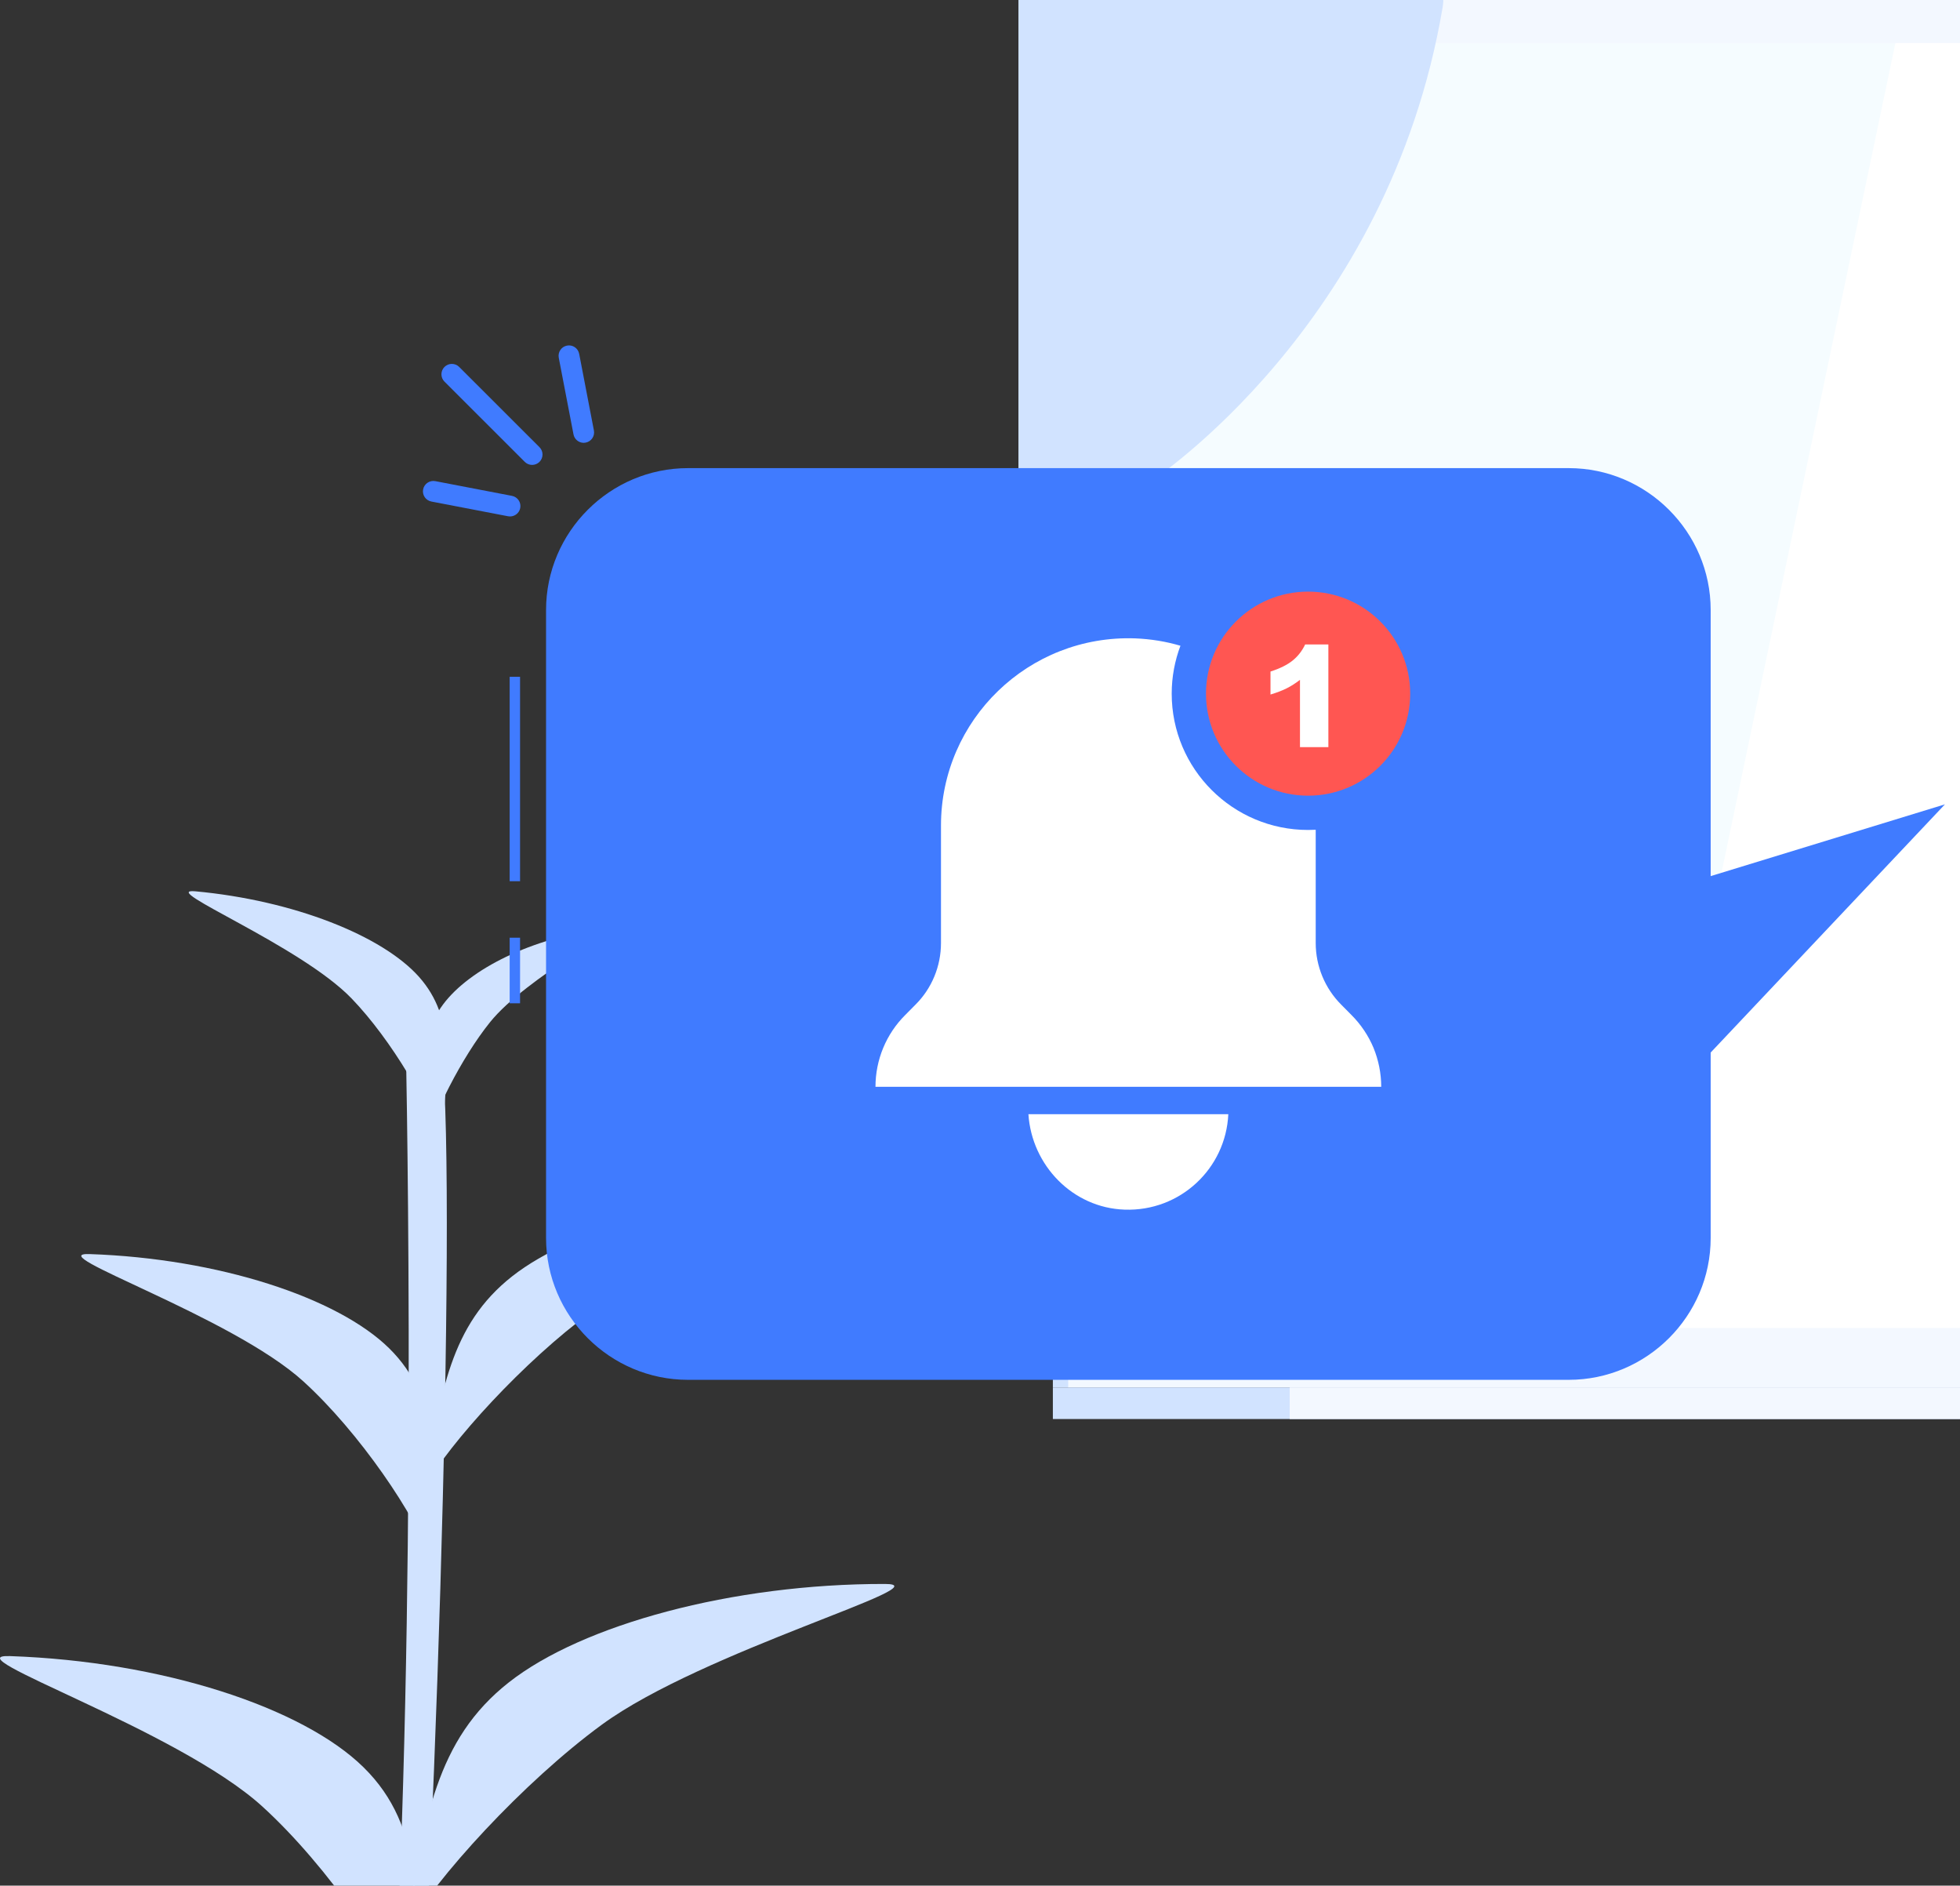 <svg width="288" height="277" viewBox="0 0 288 277" fill="none" xmlns="http://www.w3.org/2000/svg">
<rect x="0" y="0" width="288" height="277" fill="#333333" stroke="none"/>
<g clip-path="url(#clip0_1188_92)">
<path d="M442.104 -2.417H154.707V203.815H442.104V-2.417Z" fill="#D1E3FF"/>
<path d="M446.92 -2.417H156.957V203.815H446.92V-2.417Z" fill="#F3F8FF"/>
<path d="M442.104 203.816H154.707V208.456H442.104V203.816Z" fill="#D1E3FF"/>
<path d="M468.931 203.816H189.505V208.456H468.931V203.816Z" fill="#F3F8FF"/>
<path d="M440.178 6.331H163.698V195.069H440.178V6.331Z" fill="#F5FCFF"/>
<path d="M238.94 195.069L278.506 6.331H328.986L289.42 195.069H238.94Z" fill="white"/>
<path d="M149.648 -2.713V70.712H169.094C169.094 70.712 204.033 47.944 211.973 1.108C212.78 -3.648 209.134 -8 204.305 -8H154.939C152.016 -8 149.648 -5.633 149.648 -2.713Z" fill="#D1E3FF"/>
<path d="M149.648 188.42V76.641H169.094C169.094 76.641 180.274 99.204 191.423 125.156C204.285 155.096 182.26 188.42 149.648 188.42Z" fill="#D1E3FF"/>
<path d="M168.522 76.641H150.363C149.287 76.641 148.415 75.769 148.415 74.694V72.658C148.415 71.584 149.287 70.712 150.363 70.712H168.522C169.598 70.712 170.47 71.584 170.47 72.658V74.694C170.47 75.769 169.598 76.641 168.522 76.641Z" fill="#F3F8FF"/>
<path d="M59.876 326.545C63.734 286.618 67.202 175.091 64.936 155.066L59.587 151.169C59.587 151.169 61.234 223.993 58.361 285.165C55.487 346.336 57.942 317.455 56.738 326.545H59.876Z" fill="#D1E3FF"/>
<path d="M74.795 247.123C85.574 238.667 107.592 232.653 130.03 232.685C138.839 232.697 103.23 242.522 88.423 253.364C76.919 261.786 63.949 275.955 59.538 283.818C62.389 267.272 64.016 255.578 74.795 247.123Z" fill="#D1E3FF"/>
<path d="M53.427 259.628C44.476 250.821 23.809 244.047 1.451 243.282C-7.327 242.982 26.07 254.034 38.533 265.361C48.214 274.16 58.142 288.736 60.874 296.728C61.529 280.142 62.379 268.436 53.427 259.628Z" fill="#D1E3FF"/>
<path d="M75.276 187.477C84.403 180.317 103.049 175.225 122.047 175.251C129.506 175.262 99.355 183.581 86.814 192.761C77.073 199.894 66.091 211.891 62.356 218.55C64.773 204.538 66.149 194.639 75.276 187.477Z" fill="#D1E3FF"/>
<path d="M57.183 198.067C49.603 190.609 32.104 184.875 13.171 184.226C5.738 183.971 34.018 193.331 44.571 202.922C52.769 210.374 61.175 222.715 63.488 229.483C64.042 215.438 64.763 205.524 57.183 198.067Z" fill="#D1E3FF"/>
<path d="M61.577 143.512C56.183 137.441 43.119 132.263 28.686 130.933C23.019 130.411 44.129 138.852 51.678 146.692C57.543 152.784 63.304 162.647 64.71 167.954C65.886 157.175 66.968 149.582 61.577 143.512Z" fill="#D1E3FF"/>
<path d="M65.109 147.55C69.005 142.313 78.268 137.765 88.418 136.492C92.405 135.993 77.437 143.403 71.995 150.174C67.767 155.434 63.541 163.915 62.457 168.462C61.832 159.265 61.213 152.787 65.109 147.55Z" fill="#D1E3FF"/>
<path d="M76.417 99.424H74.89V129.451H76.417V99.424Z" fill="#407BFF"/>
<path d="M76.417 137.75H74.89V147.385H76.417V137.75Z" fill="#407BFF"/>
<path d="M230.505 202.699H101.096C89.624 202.699 80.237 193.321 80.237 181.86V89.607C80.237 78.145 89.624 68.768 101.096 68.768H230.505C241.978 68.768 251.364 78.145 251.364 89.607V181.862C251.364 193.323 241.978 202.699 230.505 202.699Z" fill="#407BFF"/>
<path d="M78.19 68.296C77.799 68.296 77.407 68.147 77.109 67.849L65.312 56.063C64.714 55.466 64.714 54.501 65.312 53.904C65.909 53.308 66.875 53.308 67.472 53.904L79.27 65.691C79.867 66.287 79.867 67.252 79.27 67.849C78.972 68.147 78.581 68.296 78.19 68.296Z" fill="#407BFF"/>
<path d="M85.768 65.051C85.05 65.051 84.409 64.543 84.269 63.812L82.104 52.554C81.945 51.726 82.487 50.927 83.316 50.768C84.145 50.609 84.944 51.151 85.103 51.978L87.268 63.236C87.428 64.064 86.885 64.863 86.056 65.022C85.96 65.042 85.862 65.051 85.768 65.051Z" fill="#407BFF"/>
<path d="M74.943 75.867C74.847 75.867 74.751 75.858 74.654 75.839L63.385 73.676C62.557 73.518 62.013 72.718 62.174 71.891C62.333 71.063 63.138 70.525 63.961 70.68L75.23 72.843C76.058 73.002 76.602 73.802 76.442 74.629C76.301 75.36 75.661 75.867 74.943 75.867Z" fill="#407BFF"/>
<path d="M248.28 129.648L285.789 118.158L248.28 157.885V129.648Z" fill="#407BFF"/>
<path d="M202.955 159.654H128.642C128.642 155.686 130.216 151.885 133.027 149.092L134.509 147.596C136.923 145.2 138.267 141.933 138.267 138.53V121.267C138.267 105.744 151.147 93.228 166.807 93.778C169.114 93.87 171.329 94.236 173.453 94.862C172.628 97.044 172.169 99.425 172.169 101.898C172.169 112.949 181.138 121.923 192.214 121.923C192.596 121.923 192.963 121.908 193.329 121.893C193.329 121.908 193.329 121.908 193.329 121.923V138.53C193.329 141.933 194.689 145.2 197.088 147.596L198.57 149.092C199.975 150.496 201.075 152.144 201.824 153.93C202.557 155.731 202.955 157.67 202.955 159.654Z" fill="white"/>
<path d="M180.487 163.673C180.122 171.672 173.395 177.99 165.242 177.697C157.62 177.44 151.607 171.196 151.113 163.673H180.487Z" fill="white"/>
<path d="M192.21 116.886C200.495 116.886 207.213 110.176 207.213 101.898C207.213 93.62 200.495 86.91 192.21 86.91C183.924 86.91 177.207 93.62 177.207 101.898C177.207 110.176 183.924 116.886 192.21 116.886Z" fill="#FF5652"/>
<path d="M195.189 94.677V109.755H191.018V99.874C190.343 100.387 189.69 100.801 189.059 101.118C188.428 101.436 187.637 101.739 186.685 102.028V98.65C188.089 98.198 189.178 97.655 189.955 97.021C190.731 96.388 191.337 95.605 191.776 94.675H195.189V94.677Z" fill="white"/>
</g>
<defs>
<clipPath id="clip0_1188_92">
<rect width="288" height="277" fill="white"/>
</clipPath>
</defs>
</svg>
